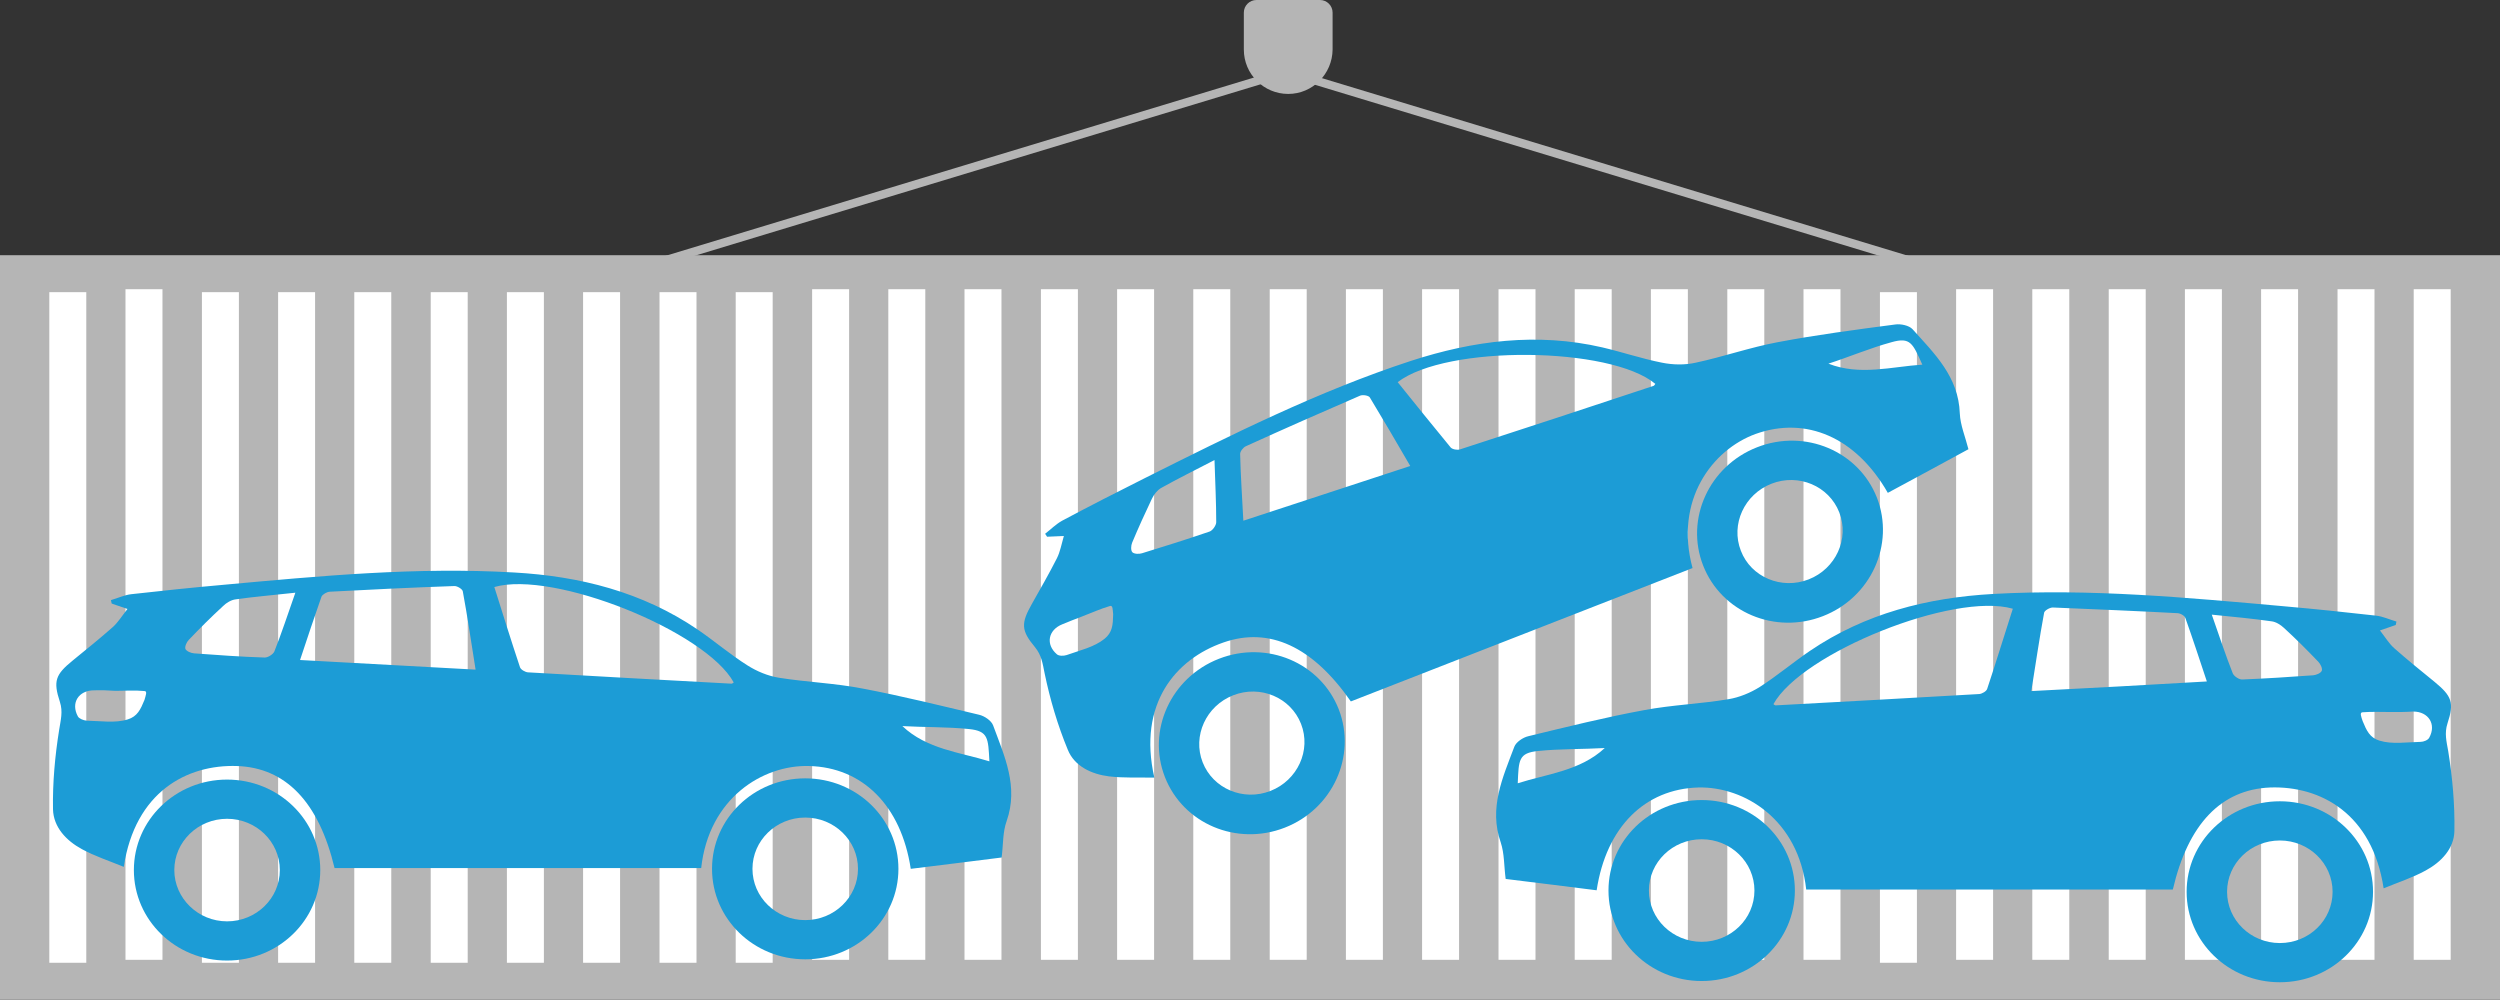 <?xml version="1.0" encoding="utf-8"?>
<!-- Generator: Adobe Illustrator 23.0.2, SVG Export Plug-In . SVG Version: 6.00 Build 0)  -->
<svg version="1.1" id="Слой_1" xmlns="http://www.w3.org/2000/svg" xmlns:xlink="http://www.w3.org/1999/xlink" x="0px" y="0px"
	 viewBox="0 0 1014 405.5" style="enable-background:new 0 0 1014 405.5;" xml:space="preserve">
<rect x="0" y="0" width="1014" height="405.5" fill="#333333" stroke="none"/>
<style type="text/css">
	.st0{fill:#B5B5B5;}
	.st1{fill:#FFFFFF;}
	.st2{fill:#1C9CD6;}
</style>
<rect y="103.5" class="st0" width="1014" height="302"/>
<rect x="20" y="118.5" class="st1" width="15" height="272"/>
<rect x="50.9" y="117.3" class="st1" width="15" height="272"/>
<rect x="81.9" y="118.5" class="st1" width="15" height="272"/>
<rect x="112.8" y="118.5" class="st1" width="15" height="272"/>
<rect x="143.7" y="118.5" class="st1" width="15" height="272"/>
<rect x="174.7" y="118.5" class="st1" width="15" height="272"/>
<rect x="205.6" y="118.5" class="st1" width="15" height="272"/>
<rect x="236.5" y="118.5" class="st1" width="15" height="272"/>
<rect x="267.5" y="118.5" class="st1" width="15" height="272"/>
<rect x="298.4" y="118.5" class="st1" width="15" height="272"/>
<rect x="329.4" y="117.3" class="st1" width="15" height="272"/>
<rect x="360.3" y="117.3" class="st1" width="15" height="272"/>
<rect x="391.2" y="117.3" class="st1" width="15" height="272"/>
<rect x="422.2" y="117.3" class="st1" width="15" height="272"/>
<rect x="453.1" y="117.3" class="st1" width="15" height="272"/>
<rect x="484" y="117.3" class="st1" width="15" height="272"/>
<rect x="515" y="117.3" class="st1" width="15" height="272"/>
<rect x="545.9" y="117.3" class="st1" width="15" height="272"/>
<rect x="576.8" y="117.3" class="st1" width="15" height="272"/>
<rect x="607.8" y="117.3" class="st1" width="15" height="272"/>
<rect x="638.7" y="117.3" class="st1" width="15" height="272"/>
<path class="st0" d="M522.5,38.1c-9.9,0-18-8-18-18v-15c0-2.8,2.3-5.1,5.1-5.1h25.8c2.8,0,5.1,2.3,5.1,5.1v15
	C540.4,30,532.4,38.1,522.5,38.1z"/>
<rect x="234.6" y="70.2" transform="matrix(0.957 -0.29 0.29 0.957 -4.485 113.579)" class="st0" width="293.6" height="3.4"/>
<rect x="515.8" y="70.2" transform="matrix(-0.957 -0.29 0.29 -0.957 1275.959 332.779)" class="st0" width="293.6" height="3.4"/>
<rect x="669.6" y="117.3" class="st1" width="15" height="272"/>
<rect x="700.6" y="117.3" class="st1" width="15" height="272"/>
<rect x="731.5" y="117.3" class="st1" width="15" height="272"/>
<rect x="762.5" y="118.5" class="st1" width="15" height="272"/>
<rect x="793.4" y="117.3" class="st1" width="15" height="272"/>
<rect x="824.3" y="117.3" class="st1" width="15" height="272"/>
<rect x="855.3" y="117.3" class="st1" width="15" height="272"/>
<rect x="886.2" y="117.3" class="st1" width="15" height="272"/>
<rect x="917.1" y="117.3" class="st1" width="15" height="272"/>
<rect x="948.1" y="117.3" class="st1" width="15" height="272"/>
<rect x="979" y="117.3" class="st1" width="15" height="272"/>
<g>
	<g>
		<path class="st2" d="M881.3,360.8c-49.5,0-99.2,0-148.7,0c-3.1-28.3-25-41.8-43.7-41.4c-21.7,0.6-37.4,16-41.3,41.7
			c-12.4-1.6-24.9-3.1-36.9-4.6c-0.7-5.3-0.5-10.3-2-14.8c-4.9-14,0.8-26.3,5.5-38.8c0.7-1.9,3.5-3.8,5.7-4.3
			c15.7-3.8,31.3-7.7,47.1-10.6c11.2-2.1,22.7-2.5,34-4.4c4.4-0.7,9-2.6,12.8-5c7-4.5,13.4-9.9,20.3-14.6
			c22.4-15.2,47.6-21.6,74.4-23.1c39.5-2.2,78.7,1.5,117.9,5c12.5,1.1,24.9,2.4,37.3,3.8c2.8,0.3,5.5,1.6,8.3,2.4
			c-0.1,0.5-0.2,0.9-0.3,1.4c-1.7,0.6-3.5,1.2-6.4,2.2c2.2,2.8,3.7,5.4,5.9,7.3c5.3,4.7,10.8,9.1,16.3,13.6c6.9,5.7,8,8.3,5.2,16.8
			c-1.3,4-0.4,7.3,0.3,11.3c1.7,10.6,2.7,21.5,2.5,32.3c-0.1,7.2-5.4,12.7-11.7,16.1c-5.3,2.9-11.2,4.8-17,7.2
			c-4.6-30.4-25.7-41.6-46-40.9C901,320.2,887.5,334.1,881.3,360.8z M816.4,246.9c-24-6.9-85.6,17.9-97.1,38.7
			c0.3,0.2,0.6,0.5,0.9,0.5c27.5-1.5,55.1-3,82.6-4.6c1.1-0.1,2.9-1.1,3.2-2.1C809.6,268.6,812.9,257.8,816.4,246.9z M895.1,276.4
			c-3.1-9.3-5.8-17.6-8.7-25.7c-0.3-1-2.1-2-3.3-2c-16.8-0.9-33.7-1.6-50.5-2.3c-1.2,0-3.3,1.2-3.5,2.1c-1.9,10.3-3.4,20.6-5.2,31.8
			C847.9,279.1,871,277.8,895.1,276.4z M897.1,249.3c3.1,8.9,5.6,16.4,8.5,23.8c0.5,1.2,2.6,2.6,3.9,2.5c9.6-0.4,19.1-1,28.7-1.7
			c1.3-0.1,3.1-0.9,3.5-1.8c0.4-0.9-0.5-2.8-1.4-3.7c-4.5-4.7-9.1-9.3-13.9-13.7c-1.4-1.3-3.3-2.5-5.1-2.7
			C913.6,250.9,905.9,250.2,897.1,249.3z M970.1,288.8c-4,0-8-0.2-11.9,0.1c-1.2,0.1-0.5,1.8,0.1,3.6c1.6,3.9,2.9,6.7,6.8,7.9
			c5.2,1.6,11.1,0.6,16.7,0.5c1.2,0,3-0.7,3.5-1.7c3-5.4-0.3-10.6-6.5-10.6C975.9,288.8,973,288.8,970.1,288.8z M650.9,303.4
			c-8.6,0.5-18.3,0.3-27,1.2c-8,0.8-7.9,3.6-8.3,13.1C627.4,313.9,640.9,312.7,650.9,303.4z"/>
	</g>
	<path class="st2" d="M690.2,324.5c-20.9,0-37.8,16.4-37.8,36.7c0,20.3,16.9,36.7,37.8,36.7s37.8-16.4,37.8-36.7
		C728,340.9,711.1,324.5,690.2,324.5z M690.2,382c-11.8,0-21.4-9.3-21.4-20.8c0-11.5,9.6-20.8,21.4-20.8s21.4,9.3,21.4,20.8
		C711.6,372.7,702,382,690.2,382z"/>
	<path class="st2" d="M924.7,325c-20.9,0-37.8,16.4-37.8,36.7c0,20.3,16.9,36.7,37.8,36.7c20.9,0,37.8-16.4,37.8-36.7
		C962.5,341.4,945.6,325,924.7,325z M924.7,382.5c-11.8,0-21.4-9.3-21.4-20.8c0-11.5,9.6-20.8,21.4-20.8c11.8,0,21.4,9.3,21.4,20.8
		C946.1,373.2,936.6,382.5,924.7,382.5z"/>
</g>
<g>
	<g>
		<path class="st2" d="M96.2,310.7c-20.4-0.7-41.4,10.5-46,40.9c-5.8-2.4-11.7-4.3-17-7.2c-6.3-3.4-11.5-8.9-11.7-16.1
			c-0.2-10.8,0.8-21.7,2.5-32.3c0.6-3.9,1.6-7.3,0.3-11.3c-2.8-8.5-1.8-11.1,5.2-16.8c5.5-4.5,11-8.9,16.3-13.6
			c2.1-1.9,3.7-4.5,5.9-7.3c-2.9-1-4.7-1.6-6.4-2.2c-0.1-0.5-0.2-0.9-0.3-1.4c2.8-0.8,5.5-2.1,8.3-2.4c12.4-1.4,24.9-2.7,37.3-3.8
			c39.2-3.6,78.4-7.3,117.9-5c26.7,1.5,52,7.9,74.4,23.1c6.9,4.7,13.3,10.2,20.3,14.6c3.8,2.4,8.3,4.3,12.8,5
			c11.3,1.8,22.8,2.2,34,4.4c15.8,3,31.5,6.9,47.1,10.6c2.2,0.5,5,2.4,5.7,4.3c4.6,12.5,10.4,24.8,5.5,38.8c-1.6,4.4-1.4,9.5-2,14.8
			c-12,1.5-24.5,3.1-36.9,4.6c-3.9-25.7-19.6-41.2-41.3-41.7c-18.7-0.5-40.6,13-43.7,41.4c-49.6,0-99.2,0-148.7,0
			C129.3,325.3,115.9,311.4,96.2,310.7z M210.9,270.6c0.3,1,2.1,2,3.2,2.1c27.5,1.6,55.1,3.1,82.6,4.6c0.3,0,0.6-0.3,0.9-0.5
			c-11.4-20.8-73.1-45.6-97.1-38.7C203.9,248.9,207.3,259.8,210.9,270.6z M192.9,271.6c-1.8-11.2-3.3-21.6-5.2-31.8
			c-0.2-0.9-2.3-2.2-3.5-2.1c-16.9,0.6-33.7,1.4-50.5,2.3c-1.2,0.1-2.9,1.1-3.3,2c-2.9,8.2-5.6,16.4-8.7,25.7
			C145.9,269,168.9,270.3,192.9,271.6z M95.6,243.1c-1.8,0.2-3.8,1.4-5.1,2.7c-4.8,4.4-9.4,9-13.9,13.7c-0.9,0.9-1.7,2.7-1.4,3.7
			c0.4,0.9,2.2,1.7,3.5,1.8c9.6,0.7,19.1,1.4,28.7,1.7c1.3,0,3.4-1.3,3.9-2.5c2.9-7.4,5.4-14.9,8.5-23.8
			C110.9,241.4,103.2,242,95.6,243.1z M38.1,280c-6.2,0-9.5,5.1-6.5,10.6c0.5,0.9,2.3,1.6,3.5,1.7c5.6,0.1,11.6,1.1,16.7-0.5
			c3.9-1.2,5.2-4,6.8-7.9c0.5-1.8,1.2-3.5,0.1-3.6c-3.9-0.4-8-0.1-11.9-0.1C43.9,280,41,279.9,38.1,280z M401.3,308.8
			c-0.5-9.4-0.4-12.3-8.3-13.1c-8.7-0.9-18.5-0.7-27-1.2C375.9,303.9,389.4,305.1,401.3,308.8z"/>
	</g>
	<path class="st2" d="M288.8,352.4c0,20.3,16.9,36.7,37.8,36.7c20.9,0,37.8-16.4,37.8-36.7c0-20.3-16.9-36.7-37.8-36.7
		C305.7,315.7,288.8,332.1,288.8,352.4z M305.2,352.4c0-11.5,9.6-20.8,21.4-20.8c11.8,0,21.4,9.3,21.4,20.8
		c0,11.5-9.6,20.8-21.4,20.8C314.8,373.2,305.2,363.9,305.2,352.4z"/>
	<path class="st2" d="M54.3,352.9c0,20.3,16.9,36.7,37.8,36.7s37.8-16.4,37.8-36.7c0-20.3-16.9-36.7-37.8-36.7
		S54.3,332.6,54.3,352.9z M70.7,352.9c0-11.5,9.6-20.8,21.4-20.8s21.4,9.3,21.4,20.8c0,11.5-9.6,20.8-21.4,20.8
		S70.7,364.3,70.7,352.9z"/>
</g>
<g>
	<g>
		<path class="st2" d="M496.2,260.6c-19.3,6.7-34.8,24.8-28,54.8c-6.3-0.1-12.4,0.2-18.4-0.5c-7.1-0.9-14-4.1-16.7-10.8
			c-4.1-9.9-7.2-20.4-9.4-31c-0.8-3.9-1.2-7.3-3.9-10.6c-5.7-6.8-5.7-9.7-1.3-17.5c3.5-6.2,7-12.3,10.2-18.6c1.3-2.6,1.8-5.5,2.8-9
			c-3.1,0.1-4.9,0.2-6.8,0.3c-0.3-0.4-0.5-0.8-0.8-1.2c2.3-1.8,4.4-3.9,6.9-5.3c11.1-5.9,22.2-11.6,33.4-17.2
			c35.2-17.6,70.4-35.3,108-47.6c25.5-8.3,51.3-11.6,77.7-5.5c8.1,1.9,16.1,4.6,24.2,6.2c4.4,0.9,9.3,1,13.7,0
			c11.2-2.4,22-6.2,33.2-8.3c15.8-3,31.8-5.1,47.8-7.2c2.2-0.3,5.5,0.4,6.9,1.9c8.9,9.9,18.7,19.3,19.2,34.2
			c0.2,4.7,2.2,9.4,3.5,14.5c-10.7,5.8-21.7,11.8-32.7,17.7c-12.9-22.6-33.2-31.2-53.6-23.9c-17.6,6.4-33.1,26.9-25.6,54.4
			c-46.2,18-92.4,36.1-138.6,54.1C532.4,262.2,514.8,254.1,496.2,260.6z M588.4,181.5c0.7,0.8,2.7,1.1,3.7,0.8
			c26.2-8.5,52.4-17.1,78.6-25.8c0.3-0.1,0.4-0.5,0.7-0.8c-18.2-15.2-84.7-15.9-104.5-0.7C574.1,163.9,581.2,172.8,588.4,181.5z
			 M572,189c-5.7-9.8-11-18.9-16.4-27.8c-0.5-0.8-2.9-1.2-4-0.7c-15.5,6.7-30.9,13.5-46.3,20.5c-1.1,0.5-2.3,2.1-2.3,3.1
			c0.2,8.7,0.8,17.3,1.3,27.1C527.3,203.7,549.2,196.5,572,189z M471,197.9c-1.6,0.9-3,2.7-3.8,4.4c-2.8,5.9-5.5,11.8-8,17.8
			c-0.5,1.2-0.6,3.2,0.1,3.9c0.7,0.7,2.7,0.8,3.9,0.4c9.2-2.8,18.3-5.7,27.4-8.8c1.2-0.4,2.7-2.5,2.7-3.8c0-7.9-0.4-15.8-0.7-25.2
			C484.7,190.7,477.8,194.1,471,197.9z M430.9,253.2c-5.8,2.3-6.9,8.2-2.2,12.2c0.8,0.7,2.7,0.7,3.9,0.3c5.3-1.9,11.2-3.2,15.4-6.6
			c3.2-2.6,3.4-5.6,3.5-9.9c-0.2-1.9-0.1-3.8-1.3-3.4c-3.8,1.1-7.5,2.8-11.2,4.2C436.3,251,433.6,252.1,430.9,253.2z M779.7,147.9
			c-3.9-8.6-4.8-11.3-12.5-9.1c-8.5,2.3-17.5,6.1-25.6,8.7C754.3,152.5,767.3,148.7,779.7,147.9z"/>
	</g>
	<path class="st2" d="M690.8,229.4c7.4,18.9,29.1,28.1,48.6,20.5c19.5-7.6,29.2-29.1,21.9-48c-7.4-18.9-29.1-28.1-48.6-20.5
		C693.2,189,683.4,210.5,690.8,229.4z M706.1,223.4c-4.2-10.7,1.4-22.9,12.4-27.2s23.3,0.9,27.5,11.6c4.2,10.7-1.4,22.9-12.4,27.2
		S710.2,234.1,706.1,223.4z"/>
	<path class="st2" d="M472.5,315.2c7.4,18.9,29.1,28.1,48.6,20.5c19.5-7.6,29.2-29.1,21.9-48c-7.4-18.9-29.1-28.1-48.6-20.5
		C474.9,274.8,465.1,296.3,472.5,315.2z M487.8,309.2c-4.2-10.7,1.4-22.9,12.4-27.2s23.3,0.9,27.5,11.6c4.2,10.7-1.4,22.9-12.4,27.2
		C504.3,325.1,492,319.9,487.8,309.2z"/>
</g>
</svg>
